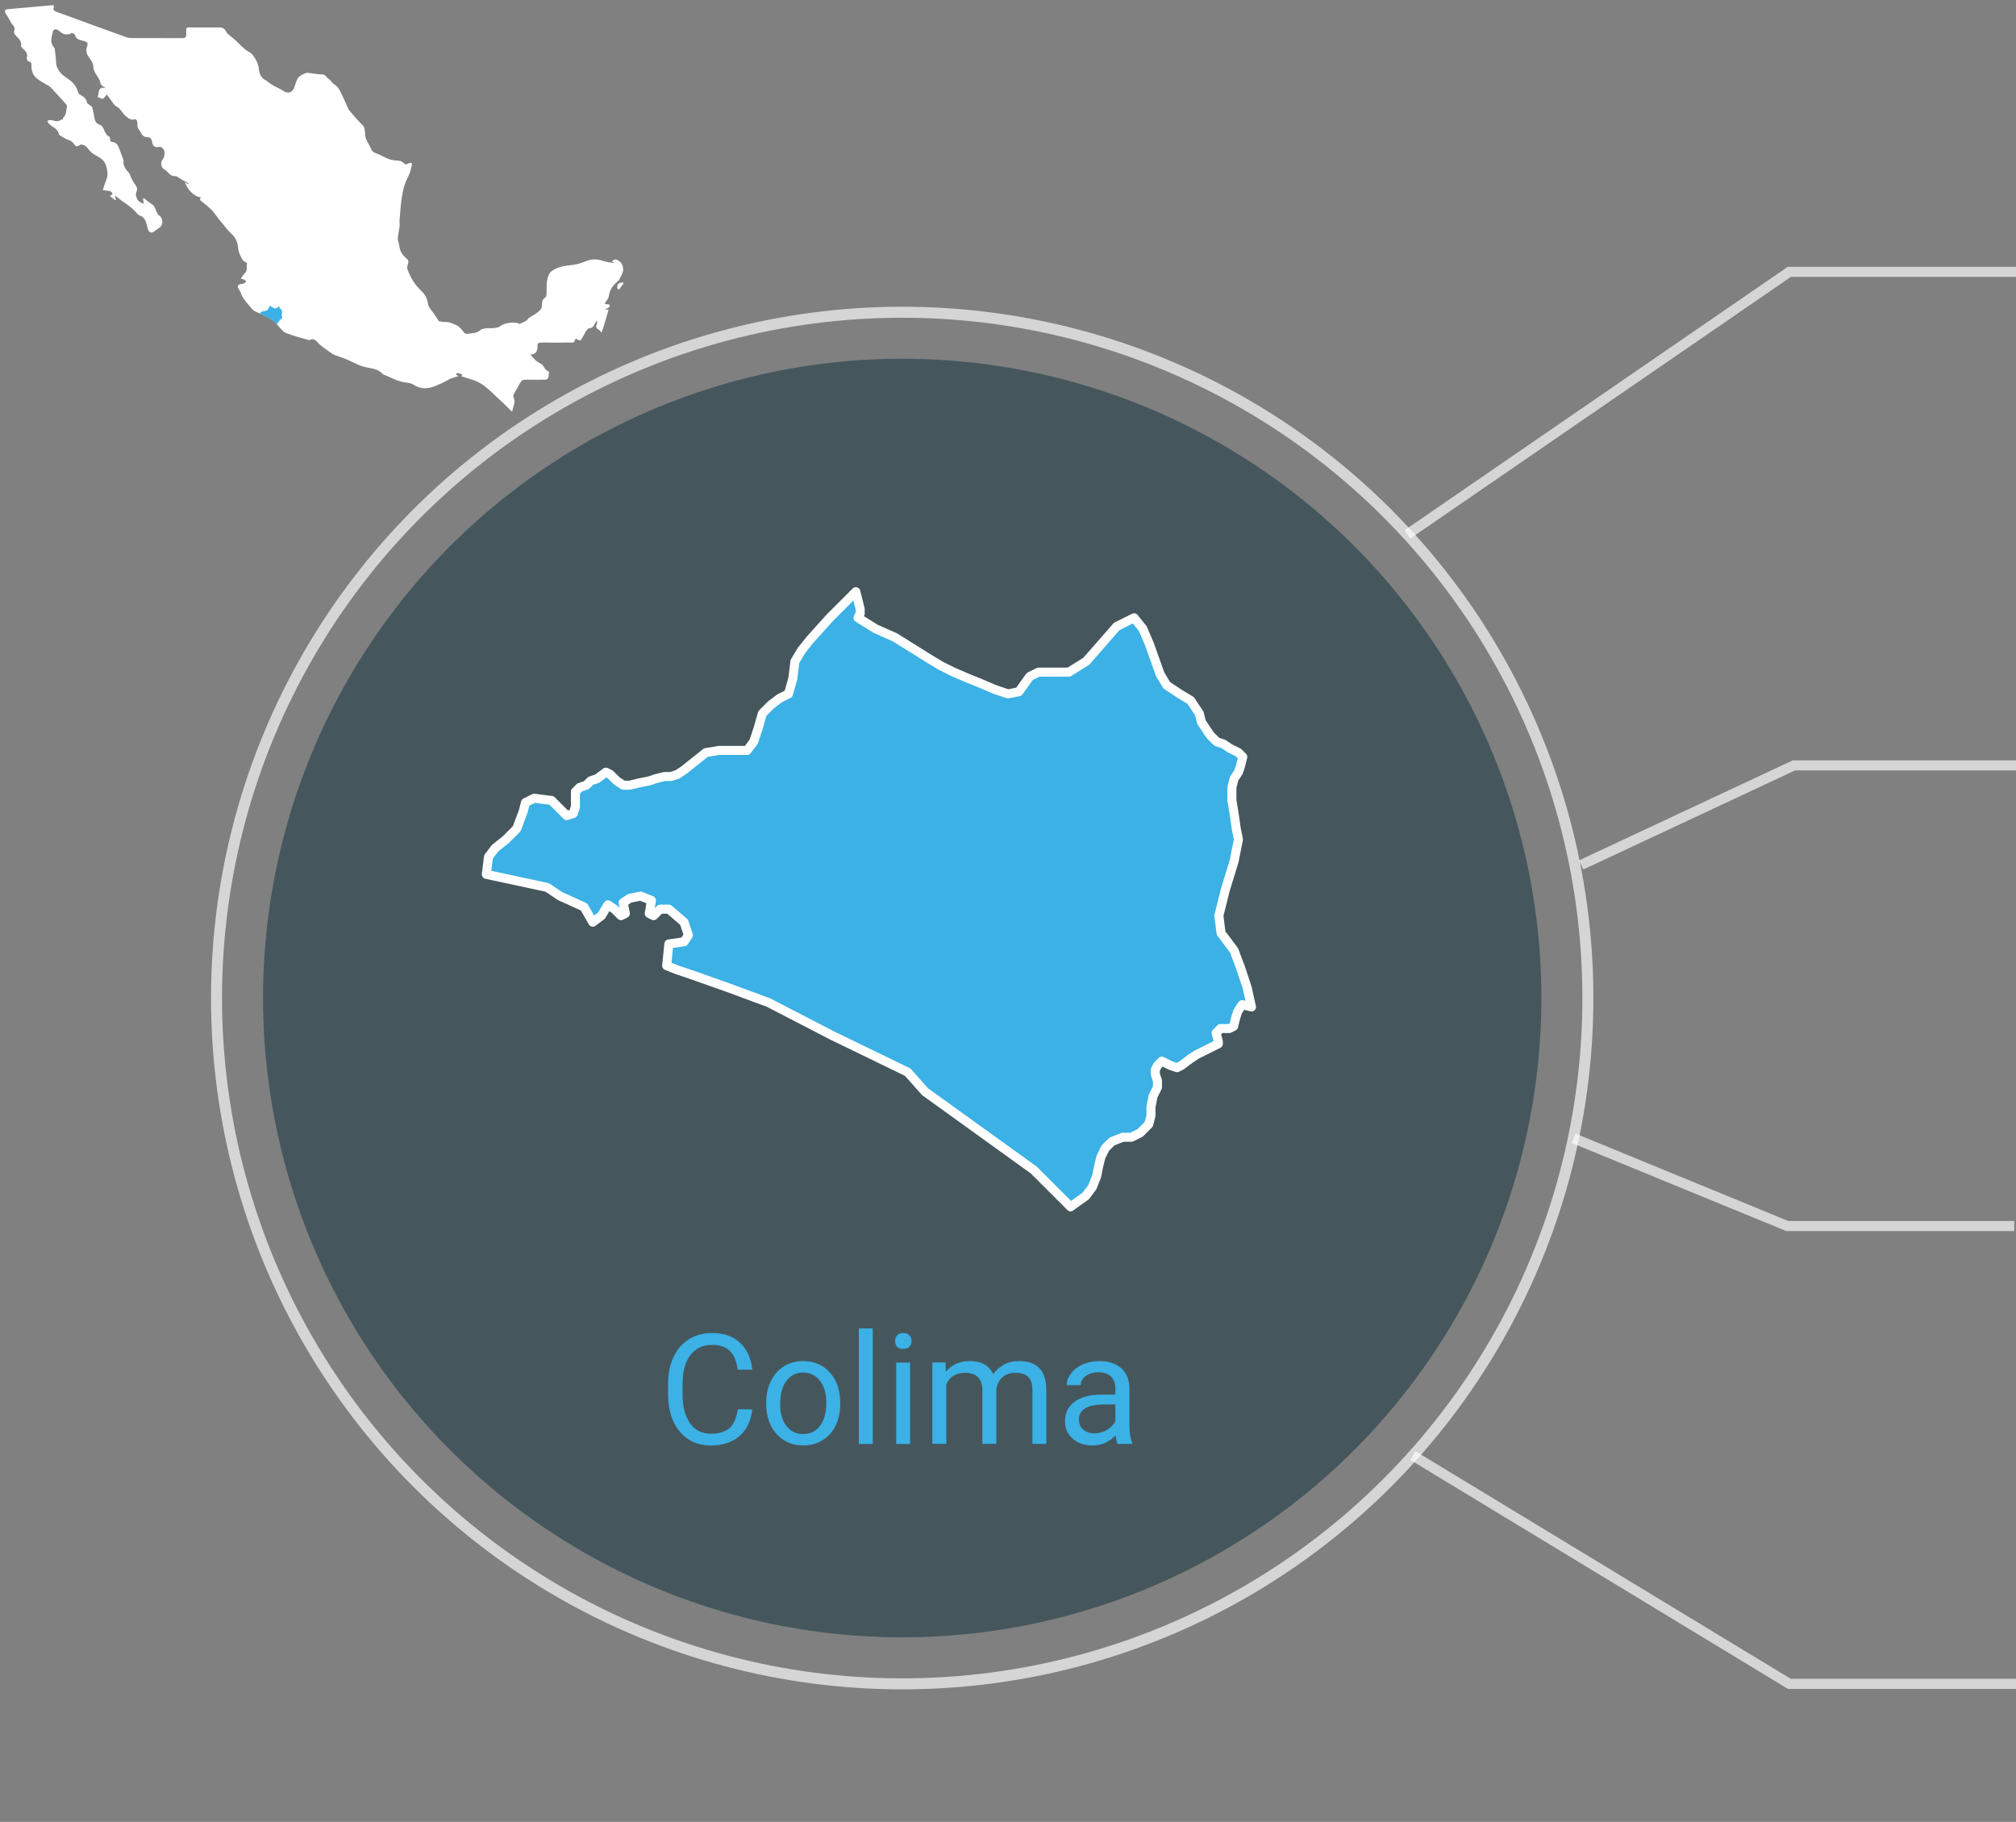 <?xml version="1.0" encoding="UTF-8"?><svg id="estados" xmlns="http://www.w3.org/2000/svg" viewBox="0 0 306.04 276.52"><rect x="0" y="0" width="306.04" height="276.52" fill="#808080" stroke="none"/><defs><style>.cls-1{stroke-width:1.53px;}.cls-1,.cls-2,.cls-3{stroke:#fff;}.cls-1,.cls-3{fill:none;opacity:.67;stroke-miterlimit:10;}.cls-4{fill:#fff;}.cls-4,.cls-5,.cls-6{stroke-width:0px;}.cls-5,.cls-2{fill:#3bb1e6;}.cls-6{fill:#0a2f3a;opacity:.5;}.cls-2{stroke-linecap:round;stroke-linejoin:round;stroke-width:1.37px;}.cls-3{stroke-width:1.67px;}</style></defs><g id="col-icono"><circle class="cls-6" cx="136.96" cy="151.48" r="97.03"/><circle class="cls-3" cx="136.96" cy="151.48" r="104.09"/><path class="cls-5" d="m114.21,213.89c-.21,1.76-.85,3.11-1.95,4.07-1.09.95-2.54,1.43-4.35,1.43-1.96,0-3.54-.7-4.72-2.11-1.18-1.41-1.77-3.29-1.77-5.65v-1.6c0-1.54.28-2.9.83-4.07.55-1.17,1.33-2.07,2.34-2.7,1.01-.63,2.18-.94,3.51-.94,1.76,0,3.18.49,4.24,1.48s1.69,2.35,1.86,4.09h-2.2c-.19-1.33-.6-2.29-1.24-2.88-.64-.6-1.52-.89-2.66-.89-1.4,0-2.5.52-3.29,1.55-.8,1.04-1.19,2.51-1.19,4.42v1.61c0,1.8.38,3.24,1.13,4.31.75,1.07,1.81,1.6,3.16,1.6,1.22,0,2.15-.28,2.8-.83.65-.55,1.08-1.51,1.3-2.88h2.2Z"/><path class="cls-5" d="m116.31,212.87c0-1.21.24-2.3.71-3.26.48-.97,1.14-1.71,1.99-2.24.85-.52,1.82-.79,2.9-.79,1.68,0,3.04.58,4.08,1.75,1.04,1.16,1.56,2.71,1.56,4.64v.15c0,1.2-.23,2.28-.69,3.23-.46.95-1.12,1.7-1.97,2.23-.86.53-1.84.8-2.95.8-1.67,0-3.03-.58-4.07-1.75-1.04-1.16-1.56-2.7-1.56-4.62v-.15Zm2.12.25c0,1.37.32,2.47.95,3.3s1.49,1.24,2.55,1.24,1.92-.42,2.56-1.26c.63-.84.95-2.02.95-3.53,0-1.35-.32-2.45-.96-3.29-.64-.84-1.5-1.26-2.56-1.26s-1.88.42-2.52,1.24c-.64.83-.96,2.02-.96,3.56Z"/><path class="cls-5" d="m132.49,219.16h-2.11v-17.53h2.11v17.53Z"/><path class="cls-5" d="m135.88,203.54c0-.34.1-.63.31-.87s.52-.35.93-.35.72.12.94.35c.21.24.32.52.32.87s-.11.63-.32.86c-.21.23-.52.34-.94.34s-.72-.11-.93-.34-.31-.51-.31-.86Zm2.28,15.62h-2.11v-12.35h2.11v12.35Z"/><path class="cls-5" d="m143.53,206.81l.06,1.37c.91-1.06,2.13-1.6,3.66-1.6,1.73,0,2.9.66,3.53,1.99.41-.59.95-1.07,1.6-1.44.66-.37,1.44-.55,2.33-.55,2.71,0,4.09,1.43,4.13,4.3v8.27h-2.11v-8.15c0-.88-.2-1.54-.6-1.98-.4-.44-1.08-.66-2.03-.66-.78,0-1.43.23-1.95.7-.52.47-.82,1.1-.9,1.89v8.19h-2.12v-8.09c0-1.79-.88-2.69-2.64-2.69-1.38,0-2.33.59-2.84,1.77v9.01h-2.11v-12.35h2Z"/><path class="cls-5" d="m169.65,219.16c-.12-.24-.22-.68-.3-1.3-.98,1.02-2.15,1.53-3.51,1.53-1.22,0-2.22-.34-3-1.03-.78-.69-1.17-1.56-1.17-2.62,0-1.29.49-2.28,1.47-3,.98-.71,2.35-1.07,4.13-1.07h2.05v-.97c0-.74-.22-1.33-.66-1.76-.44-.44-1.09-.66-1.95-.66-.75,0-1.38.19-1.89.57-.51.38-.76.84-.76,1.38h-2.12c0-.62.22-1.21.66-1.79.44-.57,1.03-1.03,1.78-1.36.75-.33,1.57-.5,2.47-.5,1.42,0,2.54.36,3.34,1.07s1.22,1.69,1.26,2.94v5.68c0,1.13.14,2.04.43,2.7v.18h-2.21Zm-3.5-1.61c.66,0,1.29-.17,1.88-.51.59-.34,1.02-.79,1.29-1.34v-2.53h-1.65c-2.59,0-3.88.76-3.88,2.27,0,.66.22,1.18.66,1.55.44.37,1.01.56,1.7.56Z"/><path id="COL" class="cls-2" d="m189.9,152.81l-1.32-.33-.66.99-.33.99-.33,1.32-.66.33h-1.32l-.33.33-.33.33.33,1.32v.33l-.66.33-1.32.66-1.32.66-.99.66-1.32.99-.66.33-.99-.33-1.32-.66-.33.33-.33.33-.33.66v.66l.33.99v.99l-.66,1.32-.33,1.65v1.32l-.33,1.32-1.32,1.32-1.32.66h-1.32l-1.65.66-.99.99-.66,1.32-.33,1.32-.33,1.65-.66,1.65-.99,1.32-2.31,1.65-5.6-5.6-16.48-11.87-2.64-2.97-11.54-5.6-9.56-4.95-6.26-2.31-5.6-1.98-1.98-.66-1.65-.66.33-3.3,2.31-.33.66-.99-.66-1.98-2.31-1.98h-1.32l-.99.99-.66-.33.33-1.98-1.65-.66-1.65.33-.99.66.33,1.65-.66.33-.99-.99-.99-.66-.99,1.65-1.32.99-1.32-2.31-3.63-1.65-1.98-1.32-9.23-1.98.33-2.64.99-1.32,1.65-1.32,1.65-1.65.99-2.64.33-1.32,1.32-.66,2.64.33.66.66.99.99.66.66.99-.33.33-.99v-2.31l.66-.66.99-.33.66-.66.99-.33,1.32-.99.66.33.99.99.99.66h.99l1.32-.33,1.65-.33.99-.33,1.32-.33h.99l.99-.33.99-.66,1.65-1.32,1.65-1.32,1.98-.33h4.29l.99-1.32.66-1.98.66-2.31,1.32-1.32,1.32-.99,1.32-.66.66-2.31.33-2.64.99-1.65,1.32-1.65,2.97-3.3,3.96-3.96.33,1.32.33,1.32v.66l-.33.66,2.64,1.65,2.97,1.32,2.64,1.65,2.64,1.65,1.65.99,1.98.99,2.31.99,1.65.66,2.31.99,1.98.66,1.65-.33,1.65-2.31,1.32-.66h4.62l2.64-1.65,2.31-2.64,2.31-2.64,2.64-1.32,1.32,1.65.99,2.31,1.65,4.62.99,1.65,1.98,1.32,1.65.99,1.32,1.98.33,1.32.66.99.66.99.99.99.99.33.99.66,1.32.66.66.66-.33,1.32-.33.99-.66.99-.33,1.32v1.98l.33,1.98.33,2.31.33,1.65-.66,3.3-1.32,4.29-.99,3.96.33,2.64,1.98,2.64.99,2.64.99,2.97.66,2.97h0Z"/><path class="cls-4" d="m94.07,42.29c.23-.43.53-.9.53-1.36,0-.45-.13-.96-.61-1.31-.43-.31-.75-.37-1.12.1.1.03.19.06.29.09,0,.04-.02.08-.02.11-.55-.11-1.12-.15-1.65-.33-.89-.32-1.78-.27-2.58.07-.81.34-1.62.54-2.47.61-.95.09-1.84.3-2.64.83-.21.14-.4.39-.5.63-.4.91-.32,1.89-.33,2.86,0,.2-.06.48-.2.57-.39.26-.52.65-.49,1.05.04.7-.43,1.02-.89,1.36-.32.24-.7.41-1.03.64-.18.13-.31.32-.46.48h0s0,0,0,0c-.34.16-.68.31-1.01.47,0,0,0,0-.01,0,0,0,0,0,0,0-.73-.39-2.31-.19-2.94.35-.13.11-.32.16-.5.21-.88.25-1.86-.18-2.72.52-.42.34-1.14.33-1.73.43-.16.03-.43-.04-.52-.16-.38-.47-.67-.95-1.32-1.22-.49-.2-.93-.43-1.48-.42-.38,0-.76-.07-1.03-.1-.28-.42-.52-.79-.76-1.15-.35-.52-.85-.94-.93-1.61-.1-.86-.61-1.52-1.19-2.07-.91-.88-1.49-1.93-1.91-3.09-.07-.18-.04-.44.03-.63.17-.4.19-.71-.2-1.02-.6-.48-.98-1.11-1.07-1.9-.04-.32-.17-.63-.21-.96-.03-.23.02-.47.05-.7.07-.45.16-.9.22-1.35.03-.23-.04-.47-.02-.7.08-1.06.14-2.12.28-3.16.18-1.28.42-2.54,1.07-3.7.27-.47.36-1.05.51-1.59.04-.13-.02-.29-.03-.43-.17.03-.38.02-.51.11-.26.19-.49.14-.67-.05-.34-.38-.78-.38-1.24-.42-.38-.03-.77-.1-1.12-.25-.65-.26-1.25-.62-1.9-.86-.29-.11-.51-.22-.64-.51-.28-.59-.6-1.15-.88-1.73-.05-.1-.03-.24-.05-.36-.05-.42-.08-.85-.18-1.27-.04-.17-.21-.33-.34-.47-.3-.32-.61-.62-.9-.94-.31-.34-.6-.7-.89-1.05-.1-.12-.22-.23-.28-.36-.25-.53-.46-1.09-.72-1.61-.39-.78-.62-1.66-1.45-2.16-.31-.19-.5-.6-.81-.79-.34-.21-.45-.69-.98-.69-.73-.01-1.46-.16-2.2-.25-.1-.01-.21,0-.3.04-.22.09-.44.18-.64.3-.21.13-.46.27-.57.48-.21.38-.35.8-.47,1.21-.28.99-1.01,1.24-1.83.66-.4-.28-.87-.45-1.3-.69-.27-.15-.52-.32-.78-.49-.15-.1-.28-.25-.44-.33-.75-.36-1.03-1.07-1.1-1.78-.08-.84-.48-1.5-.93-2.12-.27-.38-.82-.54-1.19-.86-.49-.42-.93-.91-1.41-1.35-.25-.23-.53-.43-.78-.65-.23-.21-.53-.4-.66-.67-.22-.47-.54-.64-1.03-.63-1.34,0-2.68,0-4.02,0-1.15,0-1-.11-.99,1,0,.47-.14.62-.61.62-2.54-.02-5.08,0-7.63-.01-.28,0-.57-.03-.83-.12-3.48-1.25-6.95-2.52-10.42-3.79-.74-.27-.74-.28-.59-1.06-.18,0-.34-.01-.5,0-2.16.19-4.31.38-6.47.58-.52.05-.59.19-.36.68.08.17.21.31.3.46.1.17.2.34.3.51.11.19.19.42.34.58.28.31.51.6.35,1.06-.1.31.06.54.29.77.4.42.87.82.75,1.52-.02.09.1.24.19.32.45.4.89.78.68,1.5-.04.15.13.53.22.53.46.03.51.33.49.65-.04.63.18,1.23.52,1.65.42.5,1.09.79,1.65,1.16.24.16.54.26.73.46.82.86,1.61,1.74,2.39,2.63.08.09.11.27.08.39-.14.53-.03,1.15-.53,1.56-.07.05-.06.2-.08.3-.1.02-.22.02-.3.07-.35.26-.72.24-1.11.12-.16-.05-.33-.1-.5-.09-.16,0-.31.09-.47.13.1.16.18.35.31.47.51.5,1.33.7,1.46,1.56,0,.06.1.12.16.16.45.25.88.58,1.36.72.37.11.57.3.78.59.19.27.41.55.82.19.28-.25,1,.05,1.2.38.11.19.28.35.43.52.59.7,1.61.82,2.16,1.64.41.62.65,1.97.33,2.66-.23.49-.36,1.02-.56,1.61.27.04.49.1.71.1.4.01.7.12.75.57-.12.07-.23.14-.39.23.3.24.56.44.81.64.04-.03.08-.06.12-.09-.05-.17-.11-.35-.18-.58.12.06.21.08.27.13,1.03.91,2.32,1.51,3.18,2.64.08.1.23.17.36.22.63.23.88.75,1.03,1.35.07.27.12.55.22.81.2.49.53.55.94.23.25-.19.51-.36.76-.53.63-.43.6-1.45-.03-1.86-.16-.1-.27-.31-.36-.49-.16-.31-.23-.67-.43-.94-.18-.24-.48-.38-.73-.57-.27-.21-.53-.43-.8-.64-.04.02-.08.05-.12.07.03.26.06.53.09.79,0,0,0,0,0,.01,0,0,0,0,0,0-.15-.07-.3-.15-.45-.21-.51-.22-.88-1.05-.66-1.56.2-.46.1-.82-.21-1.2-.23-.28-.39-.62-.56-.95-.14-.27-.19-.6-.39-.82-.44-.5-.85-.97-.79-1.69.01-.13-.02-.28-.07-.41-.19-.52-.39-1.04-.59-1.57-.2-.53-.47-.98-1.14-.99-.09,0-.25-.24-.24-.35.06-.34-.09-.48-.37-.6-.12-.05-.18-.23-.27-.35-.35-.42-.31-1.11-.95-1.31-.53-.17-.72-.58-.8-1.09-.08-.52-.18-1.04-.32-1.55-.04-.14-.24-.22-.37-.34-.15-.13-.4-.24-.42-.39-.12-.74-.73-.98-1.26-1.32-.19-.67-.47-1.24-1-1.77-.62-.6-1.46-.93-1.95-1.67-.27-.4-.47-.77-.48-1.27-.02-.69-.13-1.38-.2-2.07,0-.09-.05-.19-.11-.25-.68-.73-.37-1.56-.2-2.34.11-.49.47-.54.88-.24.25.18.49.41.77.51.25.09.55.08.83.06.15-.01.31-.22.43-.19.18.04.44.18.48.32.18.68.72.73,1.28.88.68.18.71.33.52.89-.23.68.01,1.23.42,1.77.26.35.55.79.55,1.19,0,.85.58,1.37.91,2.03.1.2.12.43.21.63.06.13.16.26.27.35.08.07.2.08.3.12.03.04.05.09.08.13-1.18-.13-.84.8-1.13,1.38.29.11.57.33.79.28.22-.06.37-.38.6-.65.18.24.36.49.56.74.29.38.52.87.91,1.08.48.26.72.64,1.01,1.04.2.28.48.51.77.72.19.14.43.19.65.28.18-.07.42-.14.55-.05.13.08.18.33.21.51.03.21-.06.46.02.64.13.32.39.58.54.89.18.37.47.63.86.63.63-.01.75.35.84.85.09.51.39.74.91.65.51-.1.76.23.9.55.12.26.03.64-.03.95-.04.2-.21.38-.32.57-.2.35-.09.98.21,1.21.2.16.43.28.6.47.35.4.72.74,1.31.67.07,0,.14.05.21.09.25.15.5.32.75.47.33.19.66.37.99.56-.02.04-.05.08-.07.12-.16-.1-.31-.19-.51-.31.35,1.03,1.37,2.23,2.46,2.29-.36.38-.03.53.2.71.21.17.42.32.62.49.33.3.68.59.97.93.34.39.64.83.96,1.25.09.12.2.24.3.35.5.59.94,1.24,1.51,1.75.69.61.99,1.32,1.06,2.2.03.33.12.67.25.97.25.55.49,1.13,1.1,1.28-.02.28-.07.48-.04.68.05.39-.05.68-.34.96-.21.2-.35.47-.57.77.24.06.37.07.47.13.13.07.24.18.36.28-.1.1-.18.24-.3.3-.17.07-.36.07-.55.12-.48.12-.56.37-.27.77.09.12.15.27.22.4.15.32.25.67.45.95.31.46.68.88,1.04,1.3.21.24.41.53.67.67.95.49,2,.8,2.86,1.47.46.36.8.88,1.21,1.31.18.19.38.41.62.51.56.23,1.14.41,1.72.59.58.18,1.17.34,1.75.5.08.02.2.03.27,0,.48-.28.78.02,1.09.32.25.24.5.5.78.71.48.36.97.7,1.46,1.04.14.1.29.18.45.24.57.21,1.15.39,1.72.62.56.23,1.09.52,1.64.76.33.15.67.28,1.02.38.98.28,2.08.21,2.84,1.08.1.12.3.15.46.22.56.25,1.12.51,1.69.75.25.1.52.16.78.23.6.16,1.25.1,1.83.47.77.49,1.66.65,2.55.41.62-.17,1.22-.46,1.82-.72.37-.17.72-.4,1.08-.58.23-.11.49-.18.74-.26.16-.05.32-.1.57-.18-.19-.13-.28-.2-.4-.28.13-.1.24-.18.27-.2.32.1.56.18.78.25-.05.05-.14.15-.22.24.65.21,1.27.42,1.9.62,1.64.53,2.69,1.86,3.91,2.94.65.57,1.24,1.2,1.86,1.8.03-.02.08-.03.08-.05.08-.69.57-1.32.2-2.07-.07-.14-.03-.4.06-.56.3-.57.65-1.1.94-1.67.18-.35.41-.49.81-.48,1,.02,2,.02,2.99,0,.16,0,.41-.11.44-.23.09-.31.09-.65.13-.97,0-.01-.05-.04-.07-.05-.42-.14-.6-.48-.8-.84-.08-.15-.25-.3-.41-.36-.66-.28-1.07-.81-1.53-1.34q1.06-.08,1.07-1.14s0-.06,0-.09c-.07-.48.15-.61.61-.61,1.5.02,2.99.01,4.49,0,.22,0,.47.06.54-.29.06-.31.29-.31.49-.15.25.19.44.12.57-.12.23-.39.45-.79.67-1.19-.12.15-.25.29-.36.44.11-.15.24-.29.36-.44,0,0,0,0,0,0,0,0,.01-.01.01-.02h0s0,0,0,0c.14-.14.3-.41.43-.4.47.02.66-.25.83-.6.08-.17.2-.32.31-.48.04.02.08.03.12.05-.03.17-.04.35-.1.51-.11.27-.1.47.18.62.12.07.23.17.33.26.02.02.04.04.06.06h0c.13.4.24.1.28-.03.16-.43.29-.88.42-1.32.19-.62.36-1.24.56-1.91h-.59c.35-.24.82-.23.74-.74-.28-.05-.57-.1-.78-.14.25-.43.61-.78.66-1.17.1-.83.51-1.45,1.08-2,.2-.2.45-.37.58-.61Z"/><path class="cls-4" d="m93.71,43.65c0,.08.05.2.12.23.06.03.2,0,.24-.06.21-.27.4-.56.64-.91-.7-.1-1.06.21-1,.74Z"/><polygon class="cls-5" points="42.87 48.24 42.83 48.23 42.81 48.26 42.81 48.29 42.8 48.33 42.78 48.34 42.74 48.34 42.73 48.35 42.72 48.36 42.73 48.4 42.73 48.41 42.71 48.42 42.67 48.44 42.63 48.46 42.6 48.48 42.56 48.51 42.54 48.52 42.51 48.51 42.47 48.49 42.46 48.5 42.45 48.51 42.44 48.53 42.44 48.55 42.45 48.58 42.45 48.61 42.43 48.65 42.42 48.69 42.42 48.73 42.41 48.77 42.37 48.81 42.33 48.83 42.3 48.83 42.25 48.85 42.22 48.88 42.2 48.92 42.19 48.96 42.18 49.01 42.16 49.06 42.13 49.1 41.98 49.18 41.8 48.98 41.4 48.63 41.26 48.53 40.98 48.37 40.7 48.22 40.51 48.16 40.35 48.1 40.29 48.08 40.24 48.06 40.25 47.96 39.94 47.83 39.9 47.86 39.87 47.79 39.76 47.74 39.7 47.7 39.42 47.65 39.43 47.57 39.46 47.53 39.51 47.49 39.56 47.44 39.59 47.36 39.6 47.32 39.64 47.3 39.72 47.31 39.74 47.33 39.77 47.36 39.79 47.38 39.82 47.37 39.83 47.34 39.83 47.29 39.83 47.27 39.85 47.25 39.88 47.24 39.89 47.22 39.92 47.21 39.96 47.19 39.98 47.2 40.01 47.22 40.04 47.24 40.07 47.24 40.11 47.23 40.16 47.22 40.19 47.21 40.23 47.2 40.26 47.2 40.29 47.2 40.32 47.18 40.37 47.14 40.41 47.1 40.47 47.09 40.54 47.09 40.6 47.09 40.63 47.05 40.65 46.99 40.67 46.92 40.71 46.88 40.75 46.85 40.79 46.83 40.81 46.76 40.82 46.69 40.85 46.64 40.88 46.59 40.97 46.49 41.09 46.37 41.1 46.41 41.11 46.45 41.11 46.46 41.11 46.47 41.1 46.49 41.18 46.54 41.27 46.58 41.35 46.63 41.42 46.68 41.47 46.71 41.53 46.73 41.6 46.76 41.65 46.78 41.72 46.81 41.78 46.83 41.83 46.82 41.87 46.75 41.91 46.73 41.96 46.73 42 46.73 42.05 46.73 42.13 46.69 42.2 46.61 42.27 46.53 42.34 46.49 42.38 46.54 42.41 46.61 42.46 46.74 42.49 46.79 42.55 46.83 42.6 46.86 42.64 46.92 42.65 46.96 42.67 46.99 42.69 47.02 42.72 47.05 42.75 47.06 42.78 47.08 42.81 47.1 42.83 47.12 42.82 47.16 42.81 47.19 42.8 47.21 42.79 47.25 42.79 47.31 42.8 47.37 42.81 47.44 42.81 47.49 42.8 47.59 42.76 47.71 42.73 47.83 42.74 47.91 42.8 47.99 42.82 48.07 42.85 48.16 42.87 48.24 42.87 48.24"/><polyline class="cls-1" points="213.65 81.11 271.63 41.26 306.09 41.26"/><polyline class="cls-1" points="214.5 220.93 271.63 255.57 306.09 255.57"/><polyline class="cls-1" points="240.03 131.28 272.32 116.17 306.78 116.17"/><polyline class="cls-1" points="238.87 172.76 271.31 186.08 305.77 186.08"/></g></svg>